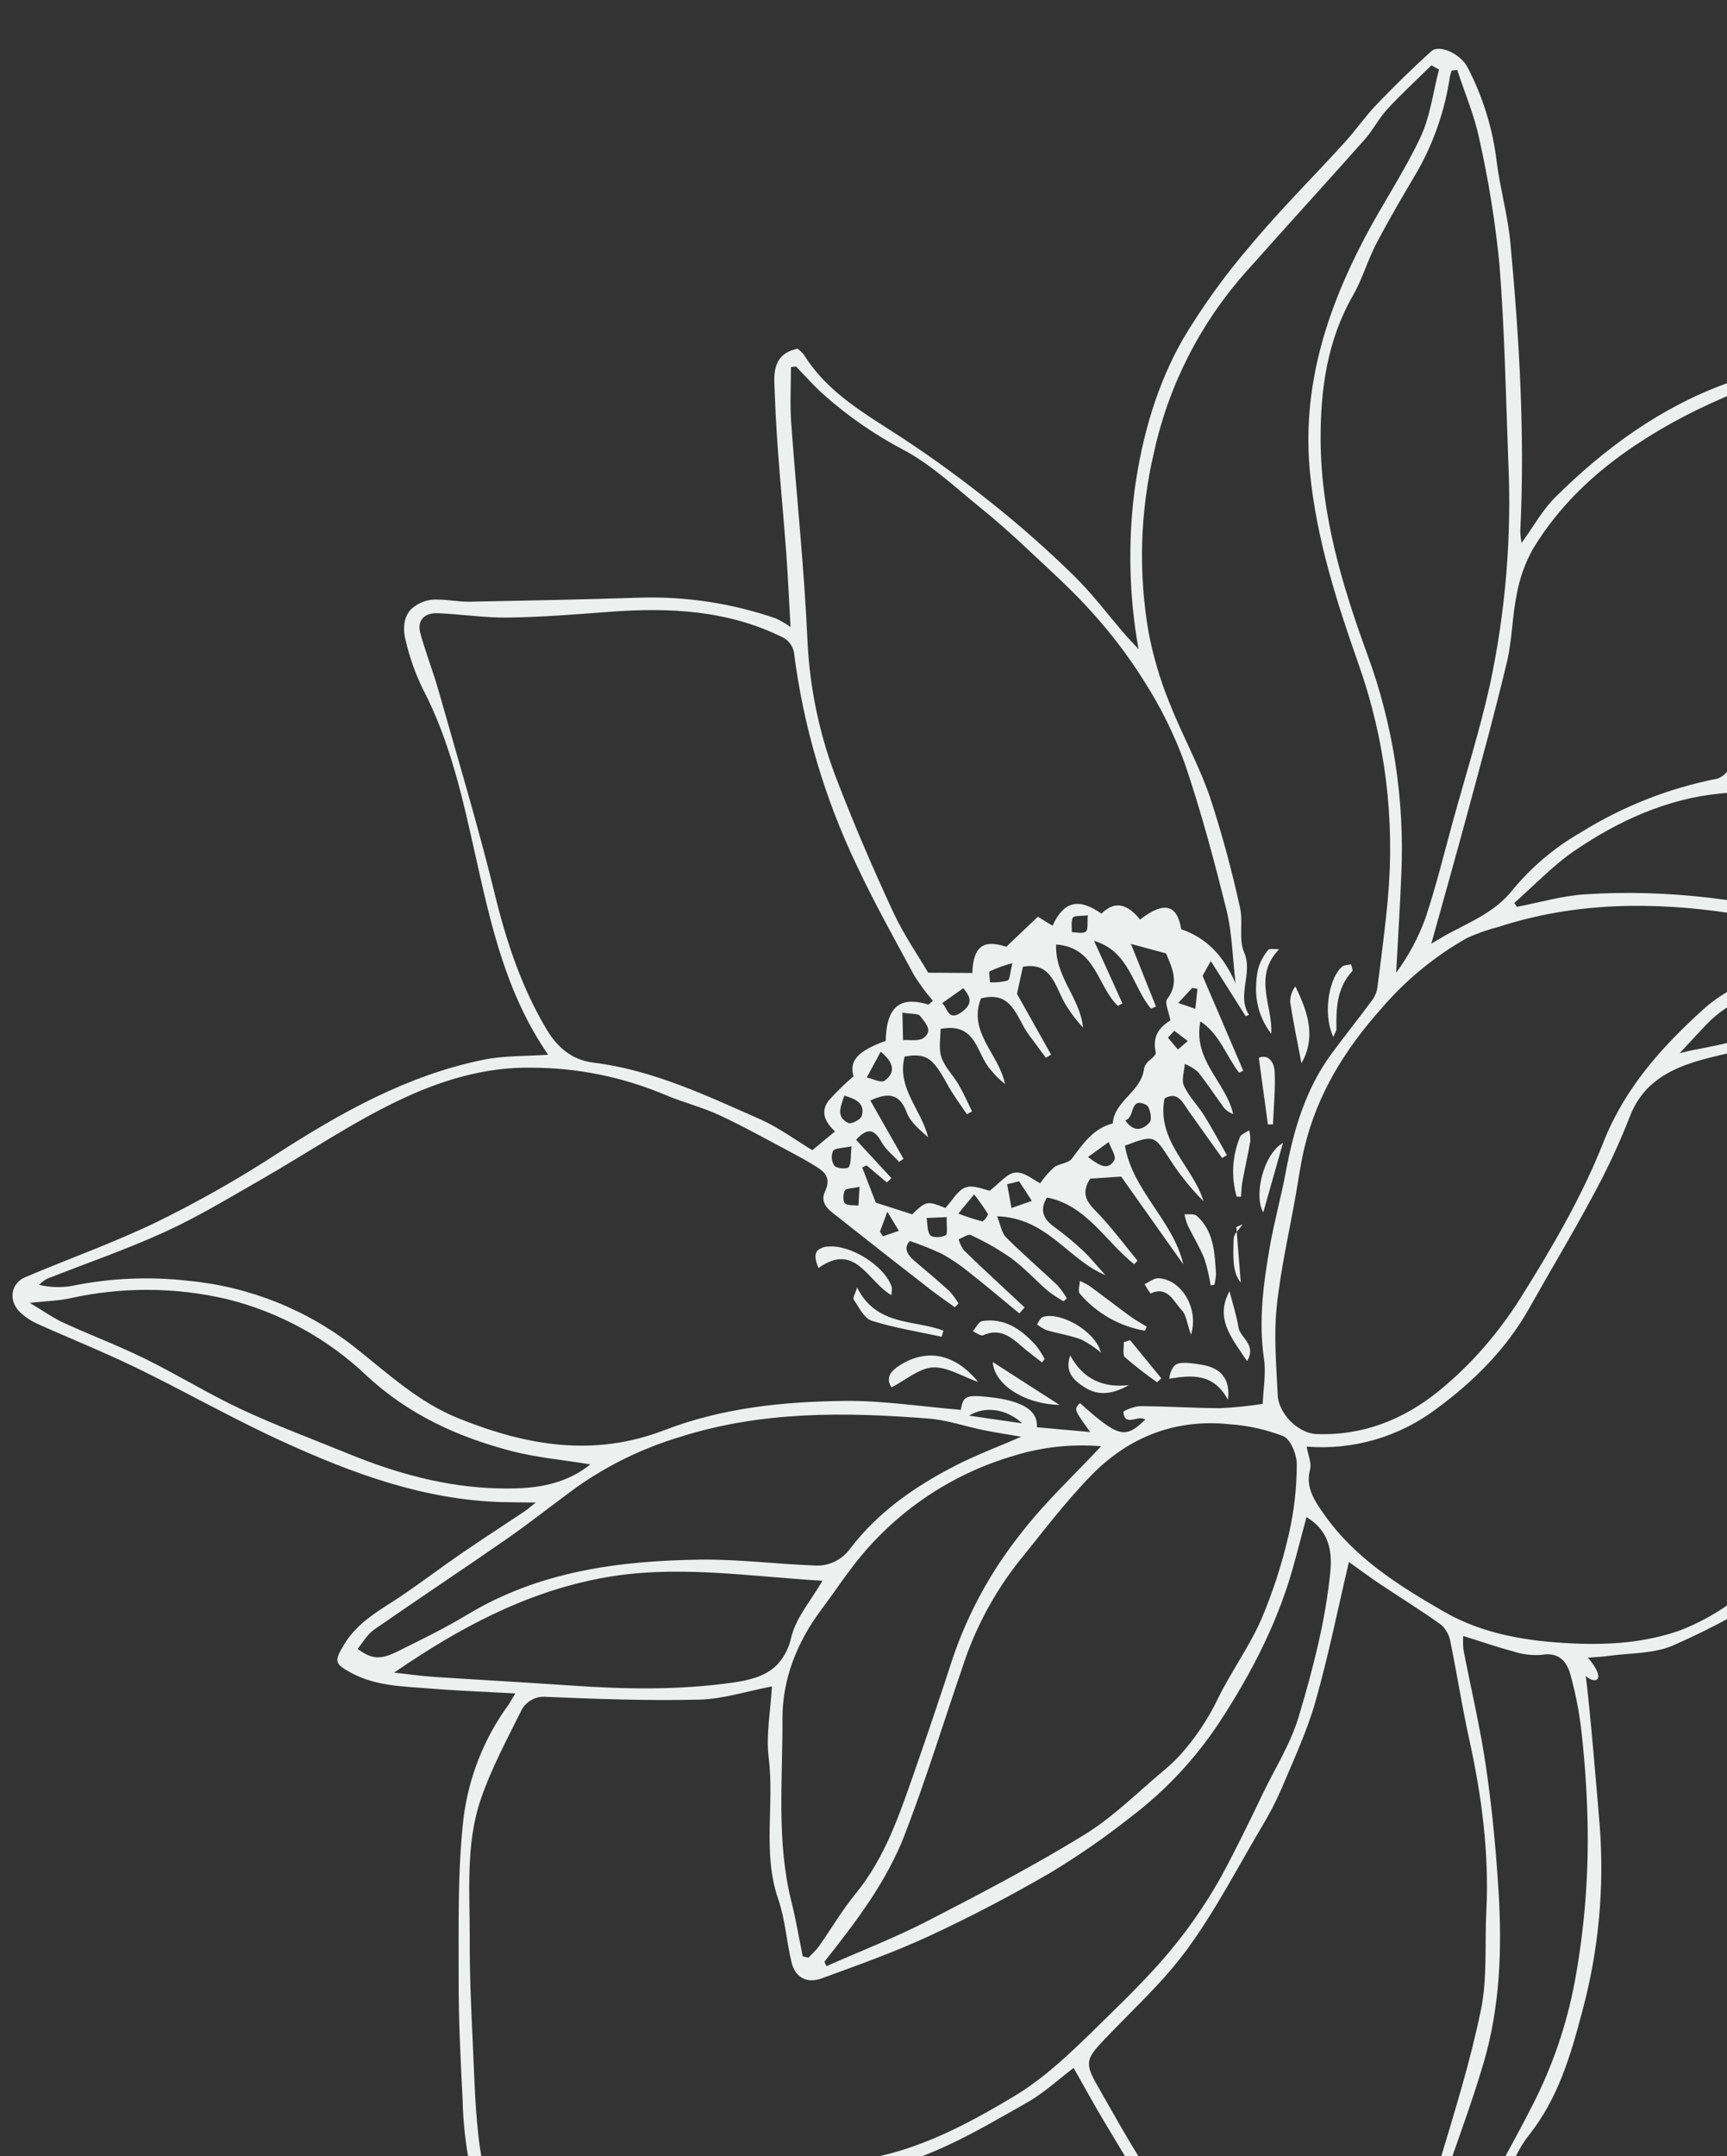 <svg xmlns="http://www.w3.org/2000/svg" xmlns:xlink="http://www.w3.org/1999/xlink" width="339" height="423" viewBox="0 0 339 423">
  <rect x="0" y="0" width="339" height="423" fill="#333333" stroke="none"/>
  <defs>
    <clipPath id="clip-path">
      <rect id="Rectangle_132" data-name="Rectangle 132" width="339" height="423" transform="translate(1025.001 4014.113)" fill="none" stroke="#707070" stroke-width="1"/>
    </clipPath>
    <clipPath id="clip-path-2">
      <path id="Path_33" data-name="Path 33" d="M378.731,133c-12.191,5.691-23.8,11.165-35.459,16.534-8.174,3.765-16.558,7.1-24.587,11.147-10.13,5.105-18.649,12.5-26.406,20.677-5.615,5.921-11.05,12.043-16.147,18.411-4.9,6.116-9.247,12.668-13.864,19.009a17.568,17.568,0,0,1-1.935,1.863c-1.558-3.249-2.9-6.3-4.473-9.227a14.031,14.031,0,0,0-3.375-4.617c-2.708-2.05-2.3-4.5-1-6.65a72.1,72.1,0,0,1,7.1-9.7c3.655-4.236,7.489-8.339,11.489-12.251a153.3,153.3,0,0,1,24.876-19.791,88.629,88.629,0,0,1,23.257-10.442c9.224-2.659,18.613-4.745,27.834-7.41,5.511-1.593,10.832-3.838,16.252-5.752a35.56,35.56,0,0,1,12.027-2.035,43.169,43.169,0,0,1,4.408.232m-36.4,85.342c-9.249,1.1-18.329,3.648-27.465,5.649a62.845,62.845,0,0,0-8.266,2.292c-5.736,2.112-11.614,4-17.031,6.775-8.268,4.227-16.195,9.121-24.542,13.89-.3-2.231-.571-4.779-.98-7.306-.78-4.818-1.761-9.608-2.371-14.445a5.991,5.991,0,0,1,1.338-3.673c3.691-5.2,7.651-10.21,11.267-15.46,6.49-9.424,13.686-18.191,22.473-25.587,4.951-4.167,9.427-9.094,14.884-12.422,8.821-5.381,18.2-9.881,27.485-14.461,7.994-3.943,16.145-7.578,24.31-11.161,5.518-2.421,11.163-4.56,16.787-6.732,1.963-.758,3.555.015,3.784,2.129.575,5.291,1.668,10.677,1.193,15.9-1.062,11.681-2.516,23.368-4.652,34.9-1.544,8.338-4.282,16.474-6.8,24.6-1.446,4.673-2.431,4.984-7.281,4.944-4.9-.041-9.828-.32-14.726-.32a79.673,79.673,0,0,0-9.407.485M202.174,183.349c5.98.463,11.906,1.976,17.78,3.345a44.816,44.816,0,0,1,10.545,3.555c6.338,3.306,11.49,8.091,16.176,13.588,5.847,6.86,10.767,14.182,12.786,22.943,2.274,9.871,4.221,19.906,2.045,30.12-.663,3.11-1.291,6.263-4.6,8.035-1.106.592-1.715,2.113-2.781,3.51a37.3,37.3,0,0,0-22.7-13.556c-8.972-1.717-18.083-2.052-27.121.156-7.97,1.947-16.008,3.627-23.935,5.73a133.366,133.366,0,0,0-16.688,5.366c-7.347,3.031-13.483.242-19.269-3.5-4.658-3.012-9.452-6.31-12.943-10.513-5.392-6.492-9.963-13.756-12.163-22.122-1.46-5.549-3.115-11.108-3.828-16.77-.448-3.557.415-7.369,1.168-10.968a168.42,168.42,0,0,1,4.173-16.4c2.222-7.013,4.887-13.885,7.438-21.033,4.094,2.849,7.292,5.287,10.7,7.383a75.665,75.665,0,0,0,8.953,4.6c3.21,1.425,6.453,3.108,9.853,3.7a172.648,172.648,0,0,0,20.322,2.379c3.692.2,7.4.184,11.1.165q1.613-.009,3.225-.011c3.262,0,6.519.05,9.763.3M98.163,255.721c-1.012,4.806-3.327,9.323-4.675,14.08-.557,1.966-1.344,2.456-3.216,2.654a44.233,44.233,0,0,0-10.041,1.826,6.481,6.481,0,0,1-6.862-1.148,56.975,56.975,0,0,1-8.481-8.869A156.28,156.28,0,0,0,42.445,240.1a37.81,37.81,0,0,1-4.948-5.372c-2.183-2.881-1.146-6.469,2.274-7.366,4.536-1.189,9.191-1.928,13.795-2.86.938-.19,1.9-.3,2.812-.577,7.22-2.154,14.3-5.072,21.674-6.335a82.079,82.079,0,0,1,31.273.577,6.385,6.385,0,0,1,5.422,5.018,80.981,80.981,0,0,0,6.117,16.4,68.591,68.591,0,0,0,10.216,15.278c3.977,4.279,9.294,7.313,14.033,10.881.727.547,1.507,1.024,2.641,1.789-3.1,0-5.422.03-7.739-.006-6.68-.1-12.227-3.154-17.565-6.765-3.69-2.5-7.327-5.091-11.167-7.336a13.84,13.84,0,0,0-5.762-1.709c-.838-.064-1.68-.15-2.485-.15-2.21,0-4.132.647-4.871,4.159M319.583,245.61c6.672.842,13.534,1.042,19.956,2.815,11.27,3.112,22.34,7.007,33.353,10.967,6.821,2.453,13.381,5.63,20.058,8.481l-.352.894c-9.788.786-19.638,1.73-28.8,5.39-10.842,4.332-21.356,9.481-32.034,14.227a66.519,66.519,0,0,1-22.458,6c-7.464.517-14.955,1.329-22.411,1.132-10.4-.276-19.227-4.507-25.615-12.955a36.006,36.006,0,0,1-5.533-9.391c-.528-1.5.873-4.426,2.294-5.722a61.523,61.523,0,0,1,10.948-8.107,100.447,100.447,0,0,1,15.906-7.464c5.48-1.934,11.375-2.655,16.969-4.313a47.445,47.445,0,0,1,13.511-2.216,33.545,33.545,0,0,1,4.2.261m-211.22,17.423c7.766,14.648,17.238,28.039,29.347,39.41,3.256,3.058,7.207,5.377,10.838,8.035q-.1.451-.2.9c-5.226-.526-10.572-.533-15.655-1.69-10.123-2.3-19.717-6.273-27.578-13.2-9.1-8.018-13.593-18.138-8.164-31.247,1.438-3.473,1.924-7.488,6.545-9.828,1.637,2.537,3.464,4.966,4.87,7.617m120.023-6.121c8.826,1.207,16.7,4.918,22.643,11.829,2.371,2.758,2.1,8.2-.419,10.765-3.988,4.07-7.837,8.384-12.343,11.809-5.9,4.489-12.387,8.217-18.626,12.266-2.677,1.738-5.291,3.591-8.062,5.166-9.4,5.346-19.6,7.365-30.35,7.587a62.513,62.513,0,0,1-21.549-2.867,37.177,37.177,0,0,1-5.884-3.08c-13.708-7.614-24.191-18.685-32.95-31.423-4.064-5.91-7.313-12.378-11.021-18.539-1.28-2.127-2.833-4.091-4.594-6.605,4.327.394,7.227,2.8,10.2,5.07,6.9,5.271,13.874,10.352,22.974,11.127,10.978.936,21.791.69,32.25-3.418,10.716-4.209,21.867-6.714,33.169-8.9a77.726,77.726,0,0,1,14.788-1.452,72.041,72.041,0,0,1,9.773.663M394.156,271.6l.572.988c-2.1,2.95-4.321,5.823-6.282,8.863-6.622,10.269-16.32,17.573-25.032,25.78-5.739,5.406-13.032,8.231-20.976,9.088-3.494.376-6.968.939-10.466,1.274a61.378,61.378,0,0,1-37.352-8.342A45.2,45.2,0,0,1,281.585,298c7.724,0,15.585.589,23.318-.153a81.276,81.276,0,0,0,26.772-6.81q10.845-5.05,21.8-9.865c8.089-3.549,16.131-7.208,25.187-7.787,4.151-.265,8.257-1.2,12.393-1.765a8.4,8.4,0,0,1,1.141-.068c.652,0,1.31.047,1.962.047M294.873,321.04c-3.446-.89-5.994-4.335-6-8.636l6,8.636M100.381,295.509c-3.205,1.4-5.961,2.674-8.772,3.812-14.71,5.952-30.194,7.594-45.854,7.788a62.487,62.487,0,0,0-30.209,8.277c-3.082,1.729-5.4,4.808-8.1,7.24-1.071.967-2.214,1.855-3.325,2.779l-1.008-.689a35.758,35.758,0,0,1,2.664-4.783c6.8-8.826,15.823-14.675,25.519-19.963,11.99-6.539,23.254-14.518,36.154-19.221,7.857-2.864,16.149-4.534,25.02-6.951.64,8.588,2.183,15.626,7.906,21.71M241.848,338.58l-4.921-.971c.6-1.123,1.019-3.031,1.835-3.219a3.391,3.391,0,0,1,.759-.1c1.749,0,2.074,1.824,2.328,4.286m-12.44-.214c-1.135.51-2.233,1.021-2.842-1.23-.2-.738,1.275-2.744,2.014-2.764,1.91-.05,3.72.787,3.008,3.786a1.216,1.216,0,0,0-.73-.231,3.786,3.786,0,0,0-1.449.439m-15.014,1.694q-.184,1.51-.366,3.02l-1.845.005q-.167-1.658-.334-3.314l2.545.289M360.355,220.668c8.752.439,17.814.466,26.11,2.854,11.45,3.3,22.916,7.293,32.167,15.67,6.219,5.632,13.214,10.409,19.406,16.068,9.359,8.555,18.228,17.644,27.494,26.306,4.088,3.821,3.817,6.815.124,11.432-4.443,5.556-9.624,10.534-14.6,15.646-4.685,4.807-9.4,9.6-14.324,14.153-6.765,6.262-13.034,13.316-21.633,17.116-5.677,2.509-11.761,4.136-17.739,5.9a4.985,4.985,0,0,1-5.612-1.771c-6.485-7.572-13.028-15.121-20-22.239-3.3-3.364-7.608-5.732-11.634-8.68,3.625-3.022,7.728-5.563,10.669-9.077,5.969-7.133,14.505-11.778,19.03-20.315,1.964-3.7,4.972-6.842,7.293-10.376,1.615-2.459,1.018-5.007-1.715-6.4-6.809-3.467-13.62-7-20.689-9.867-8.245-3.346-16.678-6.306-25.2-8.88a152.149,152.149,0,0,0-18.8-4.081,75.222,75.222,0,0,0-25.3-.045c-11.615,2-22.876,5.17-33.33,10.793-2.522,1.357-5.055,2.694-7.81,4.161-1.05-4.93,1.269-8.155,4.709-10.776,7.734-5.891,16.225-10.466,24.931-14.782,5.112-2.534,10.556-3.5,15.851-5.155,5.789-1.813,11.594-3.6,17.466-5.122a96.719,96.719,0,0,1,24.356-2.769c2.927,0,5.858.089,8.787.236M207.67,346.242h-4.032l-.558-.889,3.143-2.348,1.446,3.237m51.743-3.5-2.827,3.806-2.027-1.326q.552-2.229,1.1-4.457l3.751,1.977m5.829,2.416a40.733,40.733,0,0,1,2.092,4.469l-4.864.295a39.193,39.193,0,0,1,.953-4.579c.054-.167.769-.3,1.289-.3.265,0,.479.034.53.117m6.9,3.392c.88.279,2.122,1.5,2.047,2.208-.107,1-1.267,1.893-1.978,2.831l-2.817-2.762c1.232-1.068,2.151-2.291,2.663-2.29a.29.29,0,0,1,.085.012M161.1,316.558c1.656.575,3.354,1.027,4.185,1.278-7.737,4.026-15.9,8.216-24.015,12.511-8.89,4.707-17.811,9.367-26.554,14.338-3.852,2.19-7.169,5.3-10.965,7.609a28.656,28.656,0,0,1-8.665,3.753c-9.639,2.034-19.252,1.413-28.853-.867-14.465-3.434-27.406-10.049-39.943-17.819-5.3-3.285-11.257-5.51-16.914-8.218-1.042-.5-2.08-1.007-2.982-1.444,5.392-7.392,12.385-12.679,20.987-15.139a82.848,82.848,0,0,1,18.641-2.971c11.674-.565,23.367-1.016,34.689-3.987,6.653-1.746,12.972-4.749,19.492-7.042a3.992,3.992,0,0,1,3.181.34,79.82,79.82,0,0,0,25.941,12.363,48.958,48.958,0,0,0,17.319,2.1q.758-.064,1.494-.063c4.644,0,8.72,1.785,12.962,3.256M280.675,357.41l-.248,1.05-3.858,1.6,1.19-4.2,2.916,1.552m.352,9.874c-.013.619-1.074,1.521-1.824,1.716-.5.129-1.259-.77-2.489-1.608l2.842-2.359c.533.751,1.484,1.51,1.47,2.251m83.693-48.1c8.407,6.769,15.54,14.726,22.3,23.068,5.63,6.943,11.369,13.8,17.021,20.724,1.47,1.8,2.8,3.719,4.677,6.238-15.148-3.368-28.837-8.063-40.955-16.857-12.037-8.734-20.12-20.946-29.565-32.345,4.335-1.012,8.811-1.126,12.254-3.069a11.38,11.38,0,0,1,5.627-1.662c3.1,0,5.8,1.622,8.636,3.9M209.8,369.053c.723.089,1.317,1.236,1.966,1.922-.733.64-1.389,1.591-2.23,1.8-.486.121-1.27-.954-2.33-1.83,1.108-.861,1.886-1.9,2.524-1.9a.616.616,0,0,1,.069,0m67.268,4.75a3.055,3.055,0,0,1-1.955,2.2c-.686.136-1.622-.99-3.132-2.027,1.538-1.177,2.368-2.2,3.361-2.4a.226.226,0,0,1,.04,0c.493,0,1.733,1.5,1.687,2.232m-49.769-.08a11.652,11.652,0,0,1,2.61,2.285c-.542.532-1.229,1.6-1.6,1.5a23.769,23.769,0,0,1-4.148-2.145c1.555-.85,2.493-1.668,2.99-1.668a.34.34,0,0,1,.147.03m109.821-50.457c4.884,5.622,9.241,11.729,14.382,17.093,11.055,11.536,23.212,21.566,39.049,26.089,4.995,1.426,9.87,3.3,14.737,5.134,3.492,1.317,4.513,2.67,4.912,6.065-1.674.087-3.394.534-4.945.2-10.31-2.227-20.567-4.7-30.877-6.929-5.533-1.2-11.146-2.021-16.707-3.1a70.114,70.114,0,0,1-21.032-8.114c-14.622-8.214-25.661-20.321-35.917-33.224-2.28-2.868-3.8-6.334-5.728-9.49-1.183-1.937-2.478-3.805-4.079-6.249,4.6,2.006,8.64,4.022,12.856,5.547,8.393,3.035,17.077,4.951,26.037,4.049a10.716,10.716,0,0,1,1.07-.055,7.836,7.836,0,0,1,6.242,2.982m-85.136,55.082c-3.382-2.6-3.626-4.147-1.75-9.762.746-2.234,1.143-4.585,1.7-6.882l-1.107-.379c-.689,1.836-1.475,3.642-2.039,5.515-.613,2.036-.646,4.338-1.629,6.145-.882,1.622-2.709,2.731-3.941,3.9-5.956-4.3-1.04-8.624-.836-12.824a16.9,16.9,0,0,0,.109-3.8c-3.5,4.868-2.427,12.3-9.06,14.908-5.431-3.442-1.932-7.7-1.2-11.719.337-1.848.682-3.7,1.023-5.542l-1.153-.322-4.15,13.025-4.686,2.771c-4.818-3.62-1.136-7.638-.179-11.6a27.054,27.054,0,0,0,.869-5.171c-3.865,4.312-3.538,10.917-8.332,14.975-4.954-6.131.539-11.535.541-17.076l-.963-.317-5.177,12.435c-3.242-6.538,1.463-11.667,2.11-17.246l-.973-.422-5.636,11.97-3.336-6.323c1.26-2.67,2.256-5.834,6.407-6.26.9-.093,1.624-1.985,2.637-3.324,2.315.656,4.691.57,6.535-2.161.228-.337.961-.274,1.745-.21a3.326,3.326,0,0,0,2.061-.212c3.675-2.858,8.583-.059,12.147-2.917,3.338,2.145,6.919,1.532,10.564,1.16,1.136-.116,2.35,1.17,3.6,1.4a19.449,19.449,0,0,0,4.137-.141c.4,1.286.476,3.8,1.767,4.976,1.228,1.122,3.728.853,6.049,1.262.577.895,1.263,3.092,2.716,3.889s3.657.173,5.709.173c1.343,3.551,1.584,3.729,5.344,3.908l3.2,6.788-3.232,6.675-.89-.394q-.129-2.585-.259-5.17l-1.225-.075c-.254,3.364-.508,6.726-.77,10.2-3.124.045-4.052-1.026-3.087-3.941.533-1.608.35-3.453.49-5.191l-1.028-.214c-1.3,4.181-2.61,8.361-3.923,12.569-3.729-1.546-4.878-3.389-3.154-6.827.9-1.8.755-4.128.691-6.377-3.064,4.628-2.821,11.125-8.435,14.154M237.8,376.073c3.554.615,1.377,2.712,1.51,4.029l-4.985-1.037c.227-1.74.616-3.082,2.53-3.082a5.554,5.554,0,0,1,.944.09m31.247,1.455c.852,2.7-1.382,3.3-3.37,4.256-1.154-2.212-1.635-4.114.587-5.235a1,1,0,0,1,.441-.082c.831,0,2.185.566,2.342,1.06m-10.894.47c.808.166,1.283,1.945,1.909,2.989l-5.569,1.448c-.216-3.365.99-4.541,2.706-4.541a4.755,4.755,0,0,1,.953.1m-11.323.136c1.14.24,2.019,1.72,3.016,2.637l-3.855,3.772c-.977-1.473-2.027-2.355-1.9-3,.273-1.353.253-3.481,2.1-3.481a3.105,3.105,0,0,1,.64.073M159.252,331.5a110.677,110.677,0,0,0-26.878,34.167c-6.539,12.905-13.911,25.471-24.581,35.494-7.136,6.7-15.124,12.349-25.025,14.645-3.621.84-7.016,2.614-10.613,3.6-5.234,1.435-10.543,2.61-15.848,3.771A53.521,53.521,0,0,0,38.357,431.2a8.846,8.846,0,0,1-1.068.517l-.825-.712c2.294-4.158,4.229-8.57,6.961-12.416a201.8,201.8,0,0,1,15.257-19.628c8.728-9.533,18.035-18.539,27.158-27.707a171.28,171.28,0,0,1,34.417-27.175c7.871-4.632,16.15-8.572,24.254-12.8,5.939-3.1,11.791-6.4,17.877-9.174a42.129,42.129,0,0,1,11.775-3.107c-4.973,4.165-10,8.273-14.91,12.507m209.063,47.379c6.873,7.715,11.547,16.736,15.182,26.336,2.669,7.046,5.582,14.013,7.9,21.173,2.191,6.763,3.58,13.783,5.639,20.594,1.683,5.566,3.908,10.966,5.742,16.489.7,2.1.978,4.345,1.66,7.509-2.49-2.149-4.134-3.838-6.033-5.16a69.212,69.212,0,0,1-20.867-22.588,61.2,61.2,0,0,1-7.746-30.452c-.041-11.1-3.389-21.169-8.543-30.715-2.424-4.49-5.614-8.567-8.682-13.17,6.963,1.03,11.546,5.271,15.745,9.986M309.45,340.912c8.281,8.7,17.364,16.625,28.306,21.945,13.381,6.507,20.708,17.737,25.864,31.153,3.009,7.832,3.012,15.873,3.649,23.927A62.372,62.372,0,0,0,380,451.107a72.361,72.361,0,0,0,16.309,16.054,15.807,15.807,0,0,1,4.289,4.887,6.623,6.623,0,0,1-1.855-.289c-7.543-3.577-14.93-7.525-22.635-10.706-6.585-2.718-13.5-4.664-20.322-6.778-9.862-3.056-20.011-5.348-29.591-9.1-8.433-3.3-16.483-7.853-22.711-14.81a67.788,67.788,0,0,1-13.887-22.6c-1.281-3.618-3.216-7.012-4.4-10.655-1.684-5.17-2.962-10.474-4.392-15.727-.392-1.442-.736-2.9-1.05-4.362-.489-2.273-.856-4.293,2.261-5.3,2.624-.845,2.066-3.433,1.9-5.527q-.922-11.37-1.96-22.732c-.176-1.96-.478-3.909-.723-5.862l-1.024-.046a14.787,14.787,0,0,0-.563,2.961c.032,2.994.2,5.988.338,8.981.087,1.926-.314,3.441-2.233,3.427a62.7,62.7,0,0,1-2.429-6.253,34.641,34.641,0,0,1-1-6.279c-.359-4.286-.57-8.584-.843-12.877l-1.562.04c0,1.948,0,3.9,0,5.844-.009,3.529.026,7.06-.076,10.587a6.922,6.922,0,0,1-.862,2.163c-.773-.387-2.061-.617-2.234-1.186a51.22,51.22,0,0,1-2.1-8.888c-.369-3.185-.091-6.44-.209-9.66a26.585,26.585,0,0,0-.621-3.632l-.841-.074a15.832,15.832,0,0,0-.632,3.088c-.033,4.6.164,9.2.009,13.791-.042,1.223-1.037,2.413-1.826,4.119-6.515-7.463-3.258-15.927-6.048-23.425-.186,2.173-.512,4.346-.519,6.521a58.335,58.335,0,0,0,.455,7.378c.342,2.752-.662,4.377-3.276,4.86-4.166-6.736-1.5-14.279-2.084-21.439l-.958,0c-.5,3.742-1.175,7.472-1.449,11.231-.21,2.887.153,5.85-3.988,6.53l-4.44-4.159,4.28-20.679c-4.967,7.427-3.742,17.089-9.215,24.276-5.494-2.732-5.434-2.769-4.055-8.27a49.93,49.93,0,0,0,1.506-10.469c-3.607,6.246-2.276,14.78-9.525,19.373-2.9-.873-1.833-3.192-1.391-5.326.752-3.633,1.48-7.27,2.219-10.905l-1.049-.314c-.893,2.866-1.874,5.708-2.652,8.605-.606,2.257-.666,4.7-1.538,6.831-.485,1.185-2.135,1.894-3.259,2.818a8.973,8.973,0,0,1-.618-2.973c.415-2.833,1.117-5.622,1.646-8.44a3.914,3.914,0,0,0-.319-2.229c-3.607,5.257-2.257,13-8.907,17.093-.754-4.481,1.528-8.347,2.186-12.412l-.838-.346-8.172,18.536-3.221.8c1.131-4.318,2.19-8.363,3.244-12.384l-.636-.311c-1.127,4.464-6.516,4.926-8.318,9.081-1.111,2.562-4.258,4.16-5.885,6.6a221.056,221.056,0,0,0-11.836,19.106c-3.177,6-5.268,12.562-8.22,18.693a73.4,73.4,0,0,1-7.162,12.1,88.28,88.28,0,0,1-26.488,23.28,78.406,78.406,0,0,1-38.309,10.98c-11.632.288-23.269.389-34.9.675-2.453.06-4.894.8-7.342.811-4.063.019-8.128-.3-12.192-.472l-.406-1.653c4.058-2.185,7.907-5.024,12.223-6.407,7.188-2.3,14.731-3.474,22.025-5.479,15.727-4.323,29.987-11.1,41.051-23.744,8.555-9.777,14.787-20.93,20.738-32.291a108.105,108.105,0,0,1,29.891-35.759c4.634-3.588,9.413-6.991,14.182-10.4a5.768,5.768,0,0,1,2.635-.865c4.245-.476,8.508-.8,12.751-1.286,8.585-.987,16.064-4.736,23.243-9.3,4.175-2.654,8.59-4.934,12.735-7.631,6.213-4.043,12.227-8.323,16.95-14.226,1.794-2.243,4.354-3.873,6.6-5.815a78.193,78.193,0,0,1,6.2,5.4c3.587,3.851,6.908,7.95,10.479,11.816.8.871,2.978,1.906,3.175,1.681,1.608-1.828-.509-2.35-1.449-3.3a3.766,3.766,0,0,1-.475-.842c5.566.254,6.208,1.421,6.434,11.592,1.725.016,1.725.016,2.781-5.359l6.452,8.312c-2.418,1.916-2.137,5.272,2.091,10.926,2.7,3.613,3.358,3.84,5.583,2.3,4.752,6.022,9.068,12.415,14.312,17.925M236.8,386.186c-1.088,3.642-2.148,8.537-4,13.109-3.461,8.526-7.165,16.972-11.178,25.251a86.291,86.291,0,0,1-16.093,23.178c-10.1,10.283-19.546,21.212-29.362,31.781-2.446,2.635-5.244,4.943-7.881,7.4l-.76-.642c.122-2.513.378-5.028.34-7.539a79.385,79.385,0,0,0-2.824-19.289c-1.569-5.91-1.482-12.278-1.936-18.459-.3-4.131-.384-8.286-.369-12.43.023-5.958-.106-11.945.446-17.862a95.571,95.571,0,0,1,2.919-16.633A81.318,81.318,0,0,1,172.4,377.4c4.706-8.782,10.019-17.26,15.453-25.622,2.485-3.826,5.863-7.071,9.319-11.148-2.291,5.349-2.675,10.115-.48,15.051-3,3.86-1.807,6.224,4.124,7.2-.47,3.383.2,6.185,4.321,6.328.746,5.451,3.3,7.073,8.287,5.4l.662,3.313,8.546.522c1.951,4.3,4.39,4.8,8.3,1.36l5.876,6.384m40.967-7.113c.777,3.648,1.229,7.838,2.58,11.715,3.8,10.9,7.3,21.987,14.2,31.468,2.567,3.526,2.516,7.46,1.491,11.023-2.647,9.21-7.191,17.549-12.478,25.605-7.563,11.522-14.5,23.454-21.64,35.253-2.052,3.391-3.754,6.995-5.838,10.364-1.335,2.158-3.439,2.23-5.181.208-3.035-3.525-5.662-7.424-8.874-10.768-4.58-4.769-9.474-9.245-14.341-13.729-8.682-8-16.144-16.825-19.563-28.405a4.262,4.262,0,0,1,.614-3.412,136.7,136.7,0,0,0,22.289-37.742c3-7.509,5.48-15.234,8.058-22.908a41.531,41.531,0,0,0,1.108-5.992l1.141.106c2.034,4.148,5.008,6.623,10.915,1.3,5.37,2.749,7.849,2.528,9.4-.125a49.1,49.1,0,0,0,6.8.325c2.889-.265,3.566-2.5,3.595-5.039l5.722.748M253.9,509.051c1.948,0,3.809-1.187,5.291-3.56a45.413,45.413,0,0,0,4.552-8.78c3.858-10.976,10.432-20.471,16.875-29.877,7.878-11.5,15.7-22.836,18.835-37.07,3.179,2.963,5.974,6.2,9.354,8.605,12.445,8.876,26.711,13.421,41.376,17.131a222.543,222.543,0,0,1,25.6,8.056c8.717,3.368,17.049,7.721,25.6,11.527,2.882,1.283,5.727-.805,5.709-4.063a12.125,12.125,0,0,0-.607-3.774c-2.293-6.751-4.887-13.408-6.98-20.218-3.158-10.28-5.637-20.778-9.043-30.97-4.762-14.251-10.545-28.078-20.692-39.563-1.3-1.467-2.635-2.9-4.422-4.857,1.386.207,2.084.262,2.756.42,4.878,1.15,9.737,2.381,14.628,3.468,4.688,1.043,9.43,1.846,14.107,2.933,4.773,1.108,9.371,2.788,14.49,1.7,3.783-.8,4.144-1.115,3.147-4.884-1.423-5.375-5.082-9.289-8.364-13.444-3.329-4.214-6.858-8.27-10.633-12.8,1.383-.293,1.991-.467,2.611-.547a47.709,47.709,0,0,0,22.381-8.827c8.324-6.178,15.815-13.509,23.442-20.583,5.793-5.373,11.318-11.043,16.807-16.732a75.533,75.533,0,0,0,8.925-10.4c2.55-3.856,2.125-8.461-.112-10.6-5.976-5.7-11.843-11.528-18.026-17-10.755-9.51-21.718-18.785-32.588-28.164-9.657-8.333-21.625-11.705-33.406-15.391-3.493-1.092-7.25-1.342-11.048-2.007,1.319-4.23,2.666-8.243,3.816-12.313,1.556-5.505,3.288-10.992,4.355-16.6,1.7-8.928,3.212-17.914,4.249-26.939,1.029-8.96,2.674-18-1.421-26.835-2.047-4.415-3.693-6.3-8.755-5.836a94.878,94.878,0,0,0-16,2.748c-8.221,2.226-16.272,5.072-24.408,7.617-4.367,1.366-8.7,3.452-13.154,3.8-9.158.719-17.066,4.7-24.759,8.831a108.093,108.093,0,0,0-29.252,22.564c-1.6,1.764-15.825,17.386-19.482,21.9.115-2.293-2.13-4.027-2.919,2.1-1.433-1.311-2.068-1.958-2.77-2.522-3.466-2.781-6.563-6.454-10.507-8.115a149.305,149.305,0,0,0-24.779-8.166c-4.139-.939-8.51-.88-12.872-.822-1.693.023-3.384.046-5.061.01-1.261-.026-2.526.047-3.79.121-1.408.082-2.815.164-4.217.108-5.132-.207-10.257-.912-15.382-.888-8.728.041-15.913-4.954-24.017-6.879-.187-.044-.327-.27-.5-.4-3.675-2.9-7.366-5.777-11.019-8.7-1.758-1.408-3.256-1.3-5.182-.026-3.039,2.011-3.587,5.246-4.455,8.22-2.3,7.895-4.235,15.9-6.446,23.819-1.4,5.018-3.131,9.947-2.866,15.277.088,1.771.014,3.549.014,5.59-3.444-.7-6.542-1.693-9.694-1.913-15.414-1.077-30.517.3-45.006,6.188-1.945.79-4.146.936-6.217,1.432-5.753,1.38-11.919,1.168-17.043,5.006-1.65,1.237-2.221,2.291-1.976,4.189.577,4.457,3.918,6.957,6.784,9.785,5.906,5.826,12.1,11.382,17.706,17.485,5.075,5.528,7.8,13.067,15.02,17.327-1.04.579-1.724,1.017-2.453,1.358-8.746,4.088-17.69,7.8-26.2,12.339s-16.555,9.931-24.84,14.89c-7.458,4.465-13.032,10.837-17.79,17.907A5.944,5.944,0,0,0,0,325.649v.074c.02,1.93,1.565,3.421,4.347,4.47a132.048,132.048,0,0,1,13.577,5.5c9.181,4.688,18.086,9.915,27.259,14.62,12.354,6.337,25.717,8.911,39.467,9.454,3.522.139,7.085-.788,11.071-1.28a16.094,16.094,0,0,1-1.453,1.7c-14.492,12.225-27.518,25.926-40.105,40.046-3.532,3.962-6.311,8.587-9.7,12.692a53.83,53.83,0,0,0-9.785,17.021c-.938,2.772.456,7.092,2.55,7.277,4.992.443,10.012.662,15.025.735,3.2.047,6.411-.449,9.62-.487,3.178-.038,6.359-.019,9.539,0,5.824.034,11.647.069,17.452-.241a132.828,132.828,0,0,0,22.574-2.772c10.323-2.369,19.722-7.187,28.435-13.3a102.331,102.331,0,0,0,22.345-21.883c-.137,1.9-.178,2.876-.284,3.849-.551,5.095-1.473,10.18-1.594,15.285-.165,6.957.008,13.949.531,20.889.553,7.334,1.406,14.672,2.644,21.921,1.444,8.457,3.616,16.807,1.274,25.434a6.625,6.625,0,0,0-.021,1.765c4.463,3.173,7.3-.56,9.51-2.76,7.366-7.332,14.169-15.229,21.235-22.866,3.251-3.514,6.612-6.926,10.125-10.6a18.748,18.748,0,0,0,.748,3.3,75.189,75.189,0,0,0,15.171,22.221c7.878,7.9,15.637,15.913,23.4,23.928,1.4,1.447,2.472,3.209,3.831,4.7a7.1,7.1,0,0,0,5.1,2.7Z" transform="translate(0 -130.211)" fill="#edf0ee"/>
    </clipPath>
    <clipPath id="clip-path-3">
      <path id="Path_34" data-name="Path 34" d="M8.047,14.106C-.709,12.3,3.418,5.254,2.178,0,1.638.467,1.15.708.939,1.1-1.125,4.92.41,12.65,3.624,15.524a3.3,3.3,0,0,0,2.026,1.051c.866,0,1.623-.757,2.4-2.469" fill="#edf0ee"/>
    </clipPath>
    <clipPath id="clip-path-4">
      <path id="Path_35" data-name="Path 35" d="M12.524,11.7c-2.986-1.068-6.391-1.381-8.337-3.23C2.174,6.561,1.576,3.157.18,0-.8,7.183,2.244,12.019,8.539,13.543A6.272,6.272,0,0,0,10,13.738,2.308,2.308,0,0,0,12.524,11.7" fill="#edf0ee"/>
    </clipPath>
    <clipPath id="clip-path-5">
      <path id="Path_36" data-name="Path 36" d="M7.565,17.586c.392-1.792,1.278-4,.61-5.4C6.164,7.96,3.512,4.04,1.109,0L0,.563C2.291,6.23,8.358,10.726,5.358,18.729c1.116-.552,2.12-.747,2.207-1.143" transform="translate(0)" fill="#edf0ee"/>
    </clipPath>
    <clipPath id="clip-path-6">
      <path id="Path_37" data-name="Path 37" d="M1.6,11.644A9.911,9.911,0,0,0,5.75,10.5C9.668,8.077,12.4,4.708,13.2,0,8.982,3.4,7.568,10.3,0,10.178c.524.507,1.094,1.468,1.568,1.468l.034,0" transform="translate(0)" fill="#edf0ee"/>
    </clipPath>
    <clipPath id="clip-path-7">
      <path id="Path_38" data-name="Path 38" d="M6.5,14.113c-.252-.688-.325-1.8-.785-2C2.542,10.782,2.208,8.125,2.129,5.229,2.082,3.484,1.86,1.743,1.715,0L.866.1A17.993,17.993,0,0,0,.093,3.134c-.342,4.176.13,8.172,3.681,10.994a1.2,1.2,0,0,0,.755.2c.6,0,1.356-.195,1.971-.213" fill="#edf0ee"/>
    </clipPath>
    <clipPath id="clip-path-8">
      <path id="Path_39" data-name="Path 39" d="M4.221,14.328A21.552,21.552,0,0,0,.829,0L0,.28C.243,1.5.565,2.714.714,3.947c.4,3.328.71,6.668,1.106,10A13.215,13.215,0,0,0,2.4,16c.632-.554,1.747-1.05,1.822-1.671" transform="translate(0)" fill="#edf0ee"/>
    </clipPath>
    <clipPath id="clip-path-9">
      <path id="Path_40" data-name="Path 40" d="M4.661,11.335C1.169,9.892,2.749,6.952,2.856,4.67,2.917,3.354,4.078,2.089,5.16,0,.192,2.417-1.463,8.869,1.406,12.236c.574.675,1.783.812,2.7,1.2a14.816,14.816,0,0,0,.556-2.1" transform="translate(0)" fill="#edf0ee"/>
    </clipPath>
    <clipPath id="clip-path-10">
      <path id="Path_41" data-name="Path 41" d="M2.555,11.842c.884-2.3,1.538-4.7,2.578-6.917A33.139,33.139,0,0,1,8.11.49L7.544,0A10.9,10.9,0,0,0,5.705,1.288C2.871,4.285-.109,7.257,0,11.8c.017.667.922,1.312,1.417,1.967a13.182,13.182,0,0,0,1.134-1.928" transform="translate(0)" fill="#edf0ee"/>
    </clipPath>
    <clipPath id="clip-path-11">
      <path id="Path_42" data-name="Path 42" d="M7.689,11.241C4.22,8.559.939,5.746,2.855,0-.539,2.481-.76,5.358,1.416,8.576c1.752,2.59,2.7,3.682,3.855,3.682a4.851,4.851,0,0,0,2.418-1.017" transform="translate(0)" fill="#edf0ee"/>
    </clipPath>
    <clipPath id="clip-path-12">
      <path id="Path_43" data-name="Path 43" d="M5.572,12.936a8.531,8.531,0,0,0-.461-2.161C4.056,8.682,2.7,6.723,1.816,4.567A19.932,19.932,0,0,1,1.06,0C-1.335,3.679.65,11.57,3.811,13.143a.788.788,0,0,0,.355.072,12.186,12.186,0,0,0,1.406-.28" fill="#edf0ee"/>
    </clipPath>
    <clipPath id="clip-path-13">
      <path id="Path_44" data-name="Path 44" d="M2.891,9.844C5.407,6.661,7.745,3.337,10.2,0,4.5,1.331,1.988,5.887,0,11.142a4.947,4.947,0,0,0,2.891-1.3" fill="#edf0ee"/>
    </clipPath>
    <clipPath id="clip-path-14">
      <path id="Path_45" data-name="Path 45" d="M0,0C.991,5.451,1.888,10.381,2.783,15.3,5.77,12.16,4.67,5.237,0,0" transform="translate(0)" fill="#edf0ee"/>
    </clipPath>
    <clipPath id="clip-path-15">
      <path id="Path_46" data-name="Path 46" d="M12.8,0c-.872.338-1.316.384-1.568.628C8.307,3.465,5.277,6.06.85,6.083c-.285,0-.567.71-.85,1.089.546.345,1.073.951,1.642.993.112.008.225.012.341.012C5.627,8.177,11.182,4.19,12.8,0" transform="translate(0)" fill="#edf0ee"/>
    </clipPath>
    <clipPath id="clip-path-16">
      <path id="Path_47" data-name="Path 47" d="M7.668,0C3.989.8,5.251,4.092,3.983,5.74,2.5,7.665,1.315,9.814,0,11.866,5.843,10.379,6.4,5.457,7.668,0" fill="#edf0ee"/>
    </clipPath>
    <clipPath id="clip-path-17">
      <path id="Path_48" data-name="Path 48" d="M9.584.723,8.9,0C6.288,2.245,3.519,4.335,1.13,6.793c-1.464,1.507-1.59,3.4.119,4.144L9.584.723" fill="#edf0ee"/>
    </clipPath>
    <clipPath id="clip-path-18">
      <path id="Path_49" data-name="Path 49" d="M6.233,5.992C5.612,2.722,3.25,1.009,0,0,3.982,3.383,5.223,7.412,3.609,12.38c3.163-1.365,3.1-3.891,2.624-6.387" transform="translate(0)" fill="#edf0ee"/>
    </clipPath>
    <clipPath id="clip-path-19">
      <path id="Path_50" data-name="Path 50" d="M12.607,0,0,6.472a5.987,5.987,0,0,0,1.782.251c4.241,0,9.89-3.567,10.824-6.723" transform="translate(0)" fill="#edf0ee"/>
    </clipPath>
    <clipPath id="clip-path-20">
      <path id="Path_51" data-name="Path 51" d="M2.14,8.15A17.771,17.771,0,0,0,11.185.639L10.629,0C9.843.611,9.1,1.287,8.263,1.821,5.98,3.278,3.635,4.639,1.368,6.121A7.545,7.545,0,0,0,0,7.7a10.1,10.1,0,0,0,1.814.5A.852.852,0,0,0,2.14,8.15" transform="translate(0)" fill="#edf0ee"/>
    </clipPath>
    <clipPath id="clip-path-21">
      <path id="Path_52" data-name="Path 52" d="M3.279,6.87C5.759,4.684,8.415,2.462,8.594,0L1.872,7.343A2.492,2.492,0,0,0,3.279,6.87m-1.407.473C1.258,7.405.583,7.4,0,7.5l1.247.53.626-.683" transform="translate(0)" fill="#edf0ee"/>
    </clipPath>
    <clipPath id="clip-path-22">
      <path id="Path_53" data-name="Path 53" d="M3.143,8.022A78.4,78.4,0,0,0,2.429.083L1.294,0Q.647,4.792,0,9.585l1.142.629c.7-.731,2-1.462,2-2.192" transform="translate(0)" fill="#edf0ee"/>
    </clipPath>
  </defs>
  <g id="Mask_Group_5" data-name="Mask Group 5" transform="translate(-1025.001 -4014.113)" clip-path="url(#clip-path)">
    <g id="Group_128" data-name="Group 128" transform="translate(1651.134 4295.114) rotate(133)">
      <g id="Group_76" data-name="Group 76" transform="translate(0 130.211)">
        <g id="Group_35" data-name="Group 35">
          <g id="Group_34" data-name="Group 34" clip-path="url(#clip-path-2)">
            <rect id="Rectangle_50" data-name="Rectangle 50" width="472.187" height="548.974" transform="translate(0 -170.133)" fill="#edf0ee"/>
          </g>
        </g>
        <g id="Group_37" data-name="Group 37" transform="translate(285.81 218.111)">
          <g id="Group_36" data-name="Group 36" transform="translate(0 0)" clip-path="url(#clip-path-3)">
            <rect id="Rectangle_51" data-name="Rectangle 51" width="9.171" height="16.574" transform="translate(-1.124 0)" fill="#edf0ee"/>
          </g>
        </g>
        <g id="Group_39" data-name="Group 39" transform="translate(288.648 194.046)">
          <g id="Group_38" data-name="Group 38" transform="translate(0 0)" clip-path="url(#clip-path-4)">
            <rect id="Rectangle_52" data-name="Rectangle 52" width="13.322" height="13.738" transform="translate(-0.798 0)" fill="#edf0ee"/>
          </g>
        </g>
        <g id="Group_41" data-name="Group 41" transform="translate(286.12 205.331)">
          <g id="Group_40" data-name="Group 40" transform="translate(0 0)" clip-path="url(#clip-path-5)">
            <rect id="Rectangle_53" data-name="Rectangle 53" width="8.843" height="18.729" transform="translate(0 0)" fill="#edf0ee"/>
          </g>
        </g>
        <g id="Group_43" data-name="Group 43" transform="translate(186.443 198.554)">
          <g id="Group_42" data-name="Group 42" transform="translate(0 0)" clip-path="url(#clip-path-6)">
            <rect id="Rectangle_54" data-name="Rectangle 54" width="13.202" height="11.645" transform="translate(0 0)" fill="#edf0ee"/>
          </g>
        </g>
        <g id="Group_45" data-name="Group 45" transform="translate(275.765 187.478)">
          <g id="Group_44" data-name="Group 44" transform="translate(0 0)" clip-path="url(#clip-path-7)">
            <rect id="Rectangle_55" data-name="Rectangle 55" width="6.75" height="14.325" transform="translate(-0.25 0)" fill="#edf0ee"/>
          </g>
        </g>
        <g id="Group_47" data-name="Group 47" transform="translate(258.329 176.958)">
          <g id="Group_46" data-name="Group 46" transform="translate(0 0)" clip-path="url(#clip-path-8)">
            <rect id="Rectangle_56" data-name="Rectangle 56" width="4.845" height="15.998" transform="translate(0 0)" fill="#edf0ee"/>
          </g>
        </g>
        <g id="Group_49" data-name="Group 49" transform="translate(248.407 169.803)">
          <g id="Group_48" data-name="Group 48" transform="translate(0 0)" clip-path="url(#clip-path-9)">
            <rect id="Rectangle_57" data-name="Rectangle 57" width="6.623" height="13.433" transform="translate(-1.463 0)" fill="#edf0ee"/>
          </g>
        </g>
        <g id="Group_51" data-name="Group 51" transform="translate(235.735 173.116)">
          <g id="Group_50" data-name="Group 50" transform="translate(0 0)" clip-path="url(#clip-path-10)">
            <rect id="Rectangle_58" data-name="Rectangle 58" width="8.219" height="13.771" transform="translate(-0.11 0)" fill="#edf0ee"/>
          </g>
        </g>
        <g id="Group_53" data-name="Group 53" transform="translate(255.087 155.794)">
          <g id="Group_52" data-name="Group 52" transform="translate(0 0)" clip-path="url(#clip-path-11)">
            <rect id="Rectangle_59" data-name="Rectangle 59" width="8.449" height="12.258" transform="translate(-0.76 0)" fill="#edf0ee"/>
          </g>
        </g>
        <g id="Group_55" data-name="Group 55" transform="translate(267.123 180.354)">
          <g id="Group_54" data-name="Group 54" transform="translate(0 0)" clip-path="url(#clip-path-12)">
            <rect id="Rectangle_60" data-name="Rectangle 60" width="6.907" height="13.216" transform="translate(-1.335 0)" fill="#edf0ee"/>
          </g>
        </g>
        <g id="Group_57" data-name="Group 57" transform="translate(189.621 190.28)">
          <g id="Group_56" data-name="Group 56" transform="translate(0 0)" clip-path="url(#clip-path-13)">
            <rect id="Rectangle_61" data-name="Rectangle 61" width="10.197" height="11.143" transform="translate(0 0)" fill="#edf0ee"/>
          </g>
        </g>
        <g id="Group_59" data-name="Group 59" transform="translate(281.233 179.303)">
          <g id="Group_58" data-name="Group 58" transform="translate(0 0)" clip-path="url(#clip-path-14)">
            <rect id="Rectangle_62" data-name="Rectangle 62" width="5.77" height="15.301" transform="translate(0 0)" fill="#edf0ee"/>
          </g>
        </g>
        <g id="Group_61" data-name="Group 61" transform="translate(178.98 189.213)">
          <g id="Group_60" data-name="Group 60" transform="translate(0 0)" clip-path="url(#clip-path-15)">
            <rect id="Rectangle_63" data-name="Rectangle 63" width="12.804" height="8.177" transform="translate(0 0)" fill="#edf0ee"/>
          </g>
        </g>
        <g id="Group_63" data-name="Group 63" transform="translate(242.171 158.226)">
          <g id="Group_62" data-name="Group 62" transform="translate(0 0)" clip-path="url(#clip-path-16)">
            <rect id="Rectangle_64" data-name="Rectangle 64" width="7.668" height="11.866" transform="translate(0 0)" fill="#edf0ee"/>
          </g>
        </g>
        <g id="Group_65" data-name="Group 65" transform="translate(203.506 186.182)">
          <g id="Group_64" data-name="Group 64" transform="translate(0 0)" clip-path="url(#clip-path-17)">
            <rect id="Rectangle_65" data-name="Rectangle 65" width="10.044" height="10.937" transform="translate(-0.46 0)" fill="#edf0ee"/>
          </g>
        </g>
        <g id="Group_67" data-name="Group 67" transform="translate(269.099 171.987)">
          <g id="Group_66" data-name="Group 66" transform="translate(0 0)" clip-path="url(#clip-path-18)">
            <rect id="Rectangle_66" data-name="Rectangle 66" width="6.772" height="12.38" transform="translate(0 0)" fill="#edf0ee"/>
          </g>
        </g>
        <g id="Group_69" data-name="Group 69" transform="translate(213.725 175.797)">
          <g id="Group_68" data-name="Group 68" transform="translate(0 0)" clip-path="url(#clip-path-19)">
            <rect id="Rectangle_67" data-name="Rectangle 67" width="12.606" height="6.723" transform="translate(0 0)" fill="#edf0ee"/>
          </g>
        </g>
        <g id="Group_71" data-name="Group 71" transform="translate(216.449 181.092)">
          <g id="Group_70" data-name="Group 70" transform="translate(0 0)" clip-path="url(#clip-path-20)">
            <rect id="Rectangle_68" data-name="Rectangle 68" width="11.185" height="8.208" transform="translate(0 0)" fill="#edf0ee"/>
          </g>
        </g>
        <g id="Group_73" data-name="Group 73" transform="translate(230.793 169.67)">
          <g id="Group_72" data-name="Group 72" transform="translate(0 0)" clip-path="url(#clip-path-21)">
            <rect id="Rectangle_69" data-name="Rectangle 69" width="8.594" height="8.026" transform="translate(0 0)" fill="#edf0ee"/>
          </g>
        </g>
        <g id="Group_75" data-name="Group 75" transform="translate(262.491 168.24)">
          <g id="Group_74" data-name="Group 74" transform="translate(0 0)" clip-path="url(#clip-path-22)">
            <rect id="Rectangle_70" data-name="Rectangle 70" width="3.143" height="10.214" transform="translate(0 0)" fill="#edf0ee"/>
          </g>
        </g>
      </g>
    </g>
  </g>
</svg>
